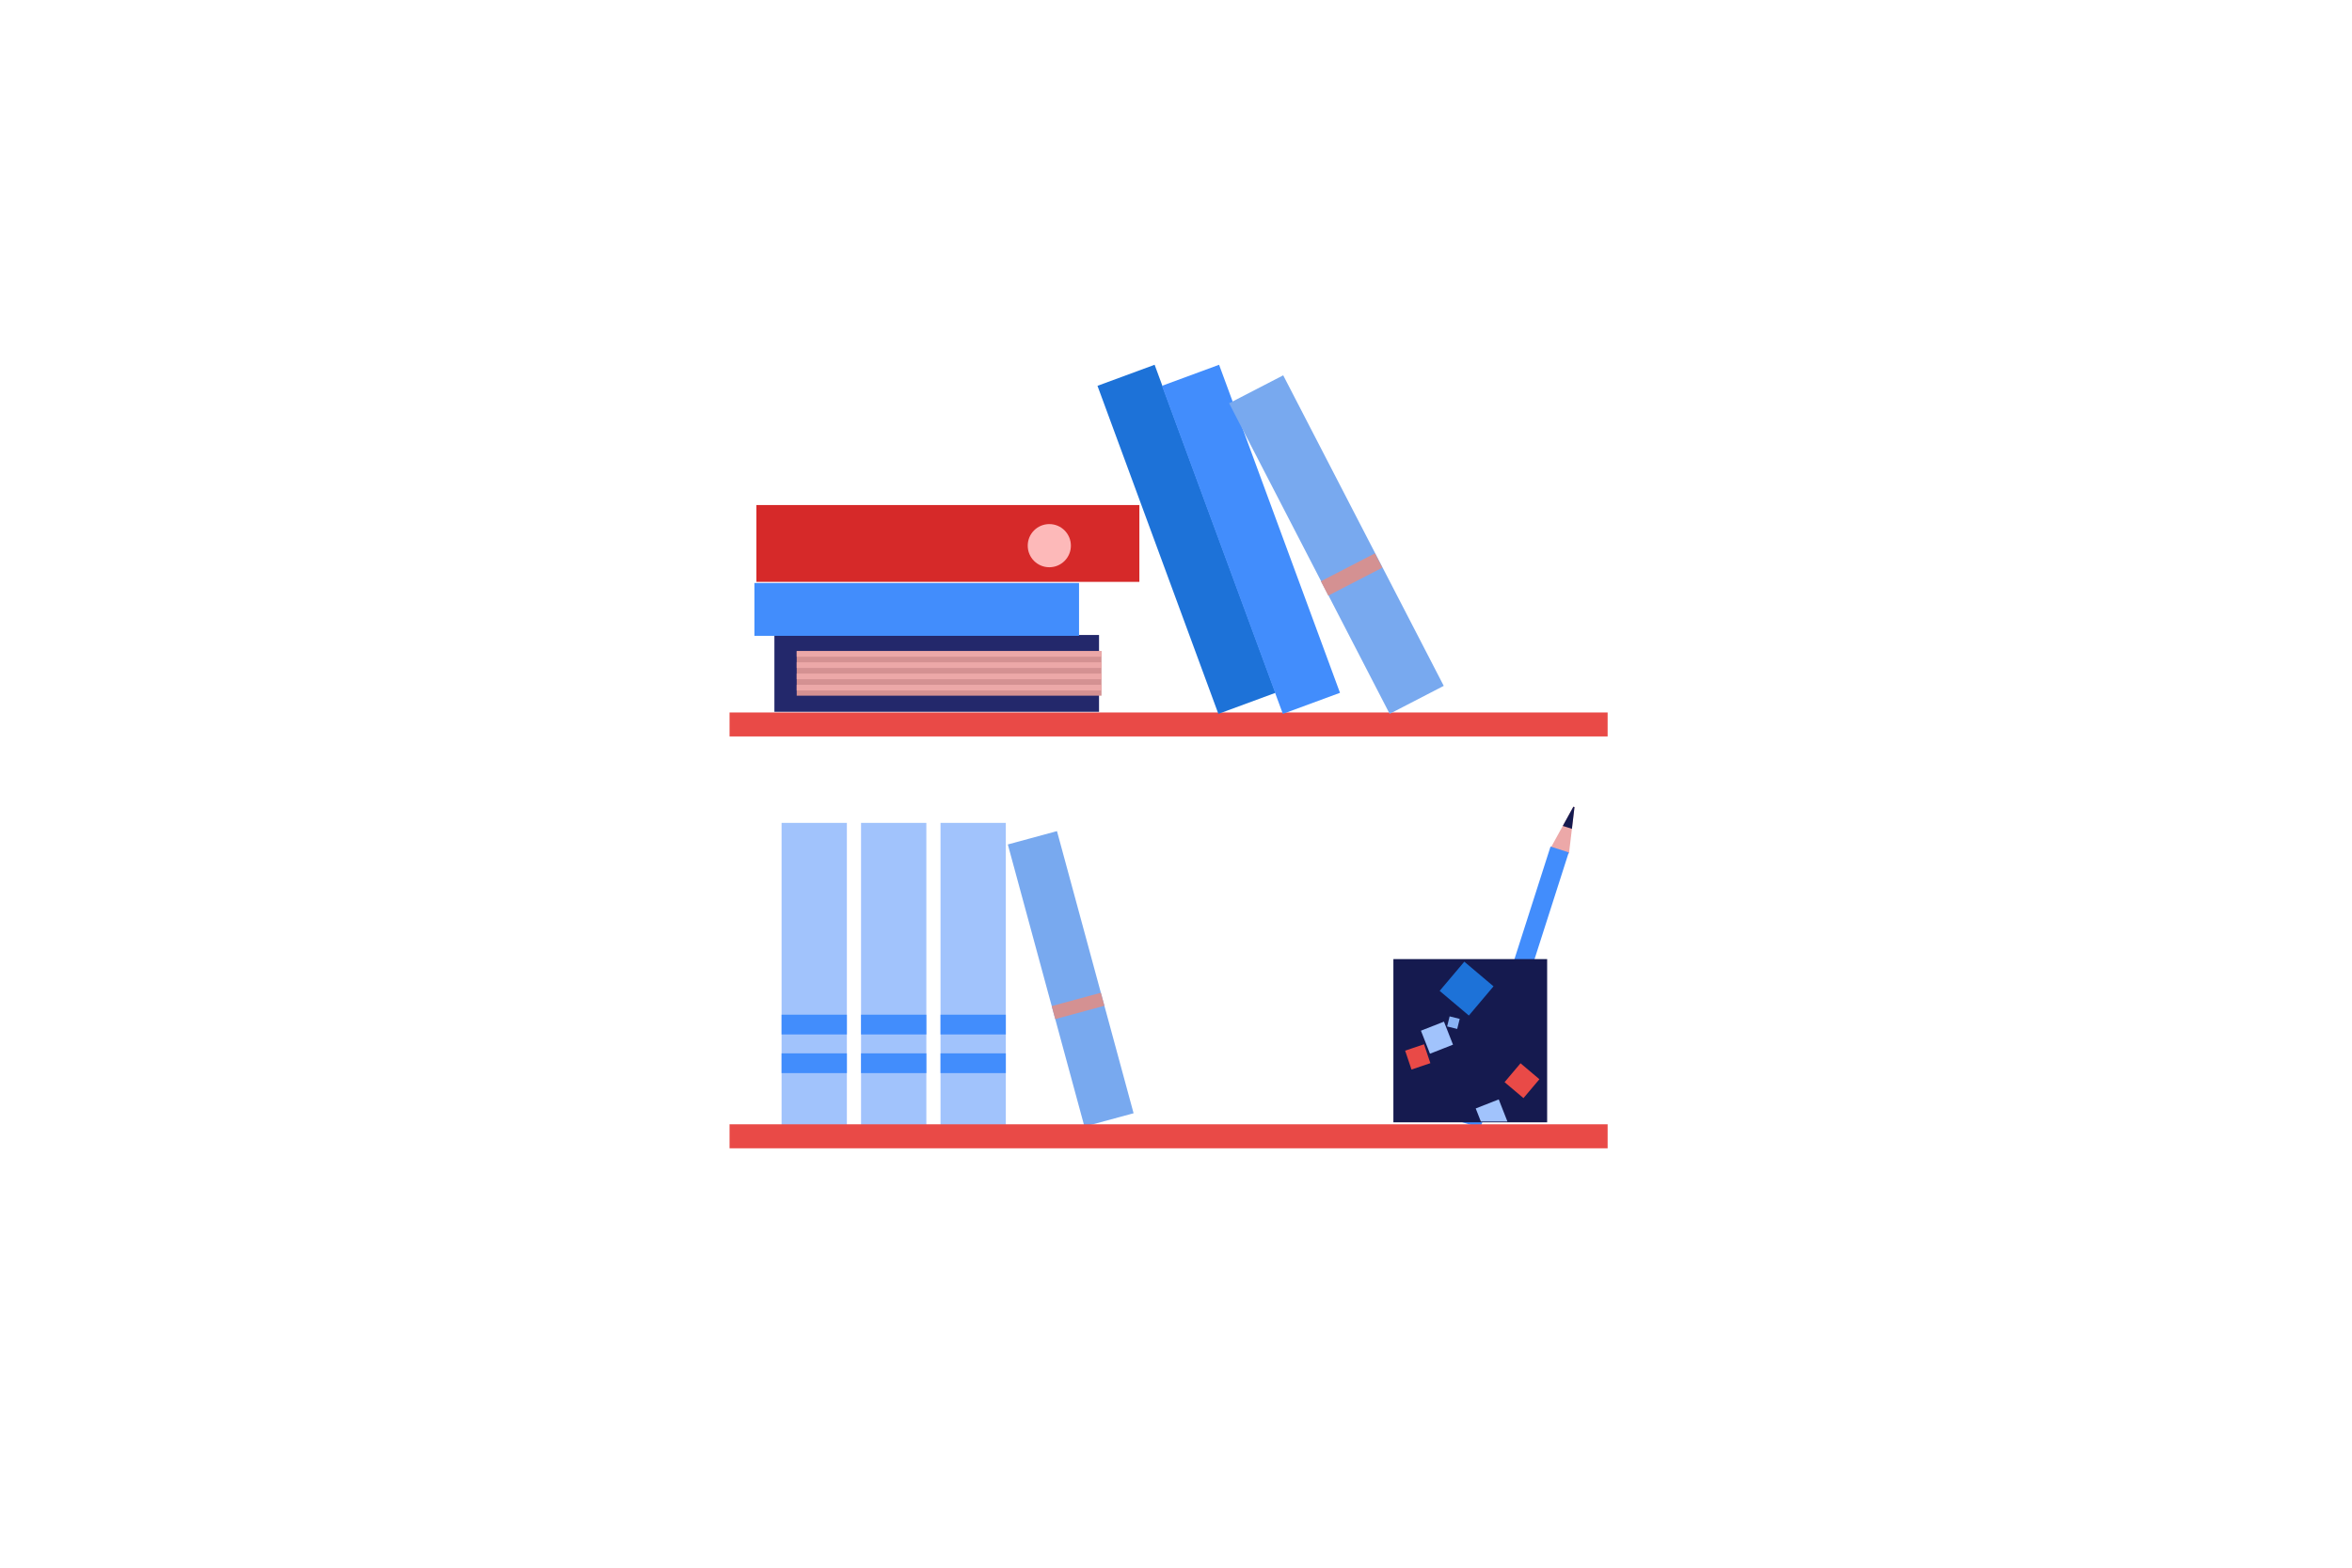 <?xml version="1.0" encoding="iso-8859-1" ?>
              <svg
                version="1.1"
                xmlns="http://www.w3.org/2000/svg"
                xmlns:xlink="http://www.w3.org/1999/xlink"
                viewBox="0 0 952.5 635"
                width="952.5"
                height="635"
              >
                <g transform="translate(295.45 147.75) scale(0.889 0.889) rotate(0 200 178.571)"><g clip-path="url(#clipPath_y8yDDzJFOoEAGedyrJjbl)"><defs>
          <clipPath id="clipPath_y8yDDzJFOoEAGedyrJjbl">
            <rect x="0" y="0" width="400" height="357" />
          </clipPath>
       </defs> <g>  <polygon fill="rgb(236,168,168)" points="382.389,222.748 384.906,201.527 384.389,201.363 374.091,220.083  "/>     <rect x="292.276" y="279.341" transform="matrix(0.305 -0.952 0.952 0.305 -21.329 538.16)" fill="#428DFC" width="131.924" height="8.718"/>  <polygon fill="#151A4F" points="379.575,210.113 383.73,211.446 384.906,201.527 384.389,201.363  "/> </g> <rect y="158.425" fill="#E94A47" width="400" height="10.93"/> <rect x="20.429" y="123.119" fill="#23286B" width="147.884" height="35.001"/> <rect x="11.321" y="99.435" fill="#428DFC" width="147.884" height="24.071"/> <rect x="30.589" y="130.458" fill="rgb(212,145,146)" width="138.853" height="20.323"/> <rect x="30.589" y="145.827" fill="rgb(236,168,168)" width="138.853" height="2.562"/> <rect x="30.589" y="140.704" fill="rgb(236,168,168)" width="138.853" height="2.562"/> <rect x="30.589" y="135.58" fill="rgb(236,168,168)" width="138.853" height="2.562"/> <rect x="30.589" y="130.458" fill="rgb(236,168,168)" width="138.853" height="2.562"/> <rect x="12.231" y="63.914" fill="#D62929" width="174.458" height="35.001"/> <polygon fill="#1D72D8" points="248.71,149.465 222.68,159.059 167.605,9.594 193.635,0 "/> <polygon fill="#428DFC" points="278.079,149.466 252.05,159.06 196.975,9.595 223.005,0.001 "/> <polygon fill="#78A9EF" points="325.345,146.303 300.704,159.043 227.57,17.547 252.211,4.806 "/> <rect x="23.7" y="208.728" fill="#A1C3FC" width="29.746" height="137.598"/> <circle fill="rgb(253,185,185)" cx="145.662" cy="82.424" r="9.832"/> <rect x="269.607" y="91.832" transform="matrix(0.888 -0.459 0.459 0.888 -12.197 140.861)" fill="rgb(212,145,146)" width="27.74" height="7.347"/> <rect x="143.734" y="213.294" transform="matrix(0.965 -0.262 0.262 0.965 -67.82 50.39)" fill="#78A9EF" width="23.2" height="133.211"/> <rect x="147.078" y="289.164" transform="matrix(0.965 -0.262 0.262 0.965 -70.931 51.695)" fill="rgb(212,145,146)" width="23.2" height="6.145"/> <rect x="23.7" y="296.125" fill="#428DFC" width="29.746" height="9.002"/> <rect x="23.7" y="313.738" fill="#428DFC" width="29.746" height="9.002"/> <rect x="59.9" y="208.728" fill="#A1C3FC" width="29.746" height="137.598"/> <rect x="59.9" y="296.125" fill="#428DFC" width="29.746" height="9.002"/> <rect x="59.9" y="313.738" fill="#428DFC" width="29.746" height="9.002"/> <rect x="96.103" y="208.728" fill="#A1C3FC" width="29.746" height="137.598"/> <rect x="96.103" y="296.125" fill="#428DFC" width="29.746" height="9.002"/> <rect x="96.103" y="313.738" fill="#428DFC" width="29.746" height="9.002"/> <rect y="346.07" fill="#E94A47" width="400" height="10.93"/> <rect x="302.405" y="270.796" fill="#151A4F" width="70.042" height="74.372"/> <rect x="327.349" y="297.684" transform="matrix(0.97 0.241 -0.241 0.97 82.235 -70.754)" fill="#89B3F4" width="4.732" height="4.733"/> <rect x="316.471" y="300.914" transform="matrix(0.931 -0.366 0.366 0.931 -89.82 139.093)" fill="#A1C3FC" width="11.265" height="11.267"/> <rect x="355.391" y="320.63" transform="matrix(0.764 0.645 -0.645 0.764 295.608 -155.927)" fill="#E94A47" width="11.266" height="11.266"/> <rect x="308.855" y="310.806" transform="matrix(0.948 -0.319 0.319 0.948 -84.191 116.386)" fill="#E94A47" width="9.079" height="9.08"/> <rect x="327.073" y="275.59" transform="matrix(0.764 0.645 -0.645 0.764 262.584 -149.541)" fill="#1D72D8" width="17.415" height="17.416"/> <polygon fill="#A1C3FC" points="354.351,344.789 350.394,334.722 339.91,338.843 342.247,344.789 "/> </g></g>
              </svg>